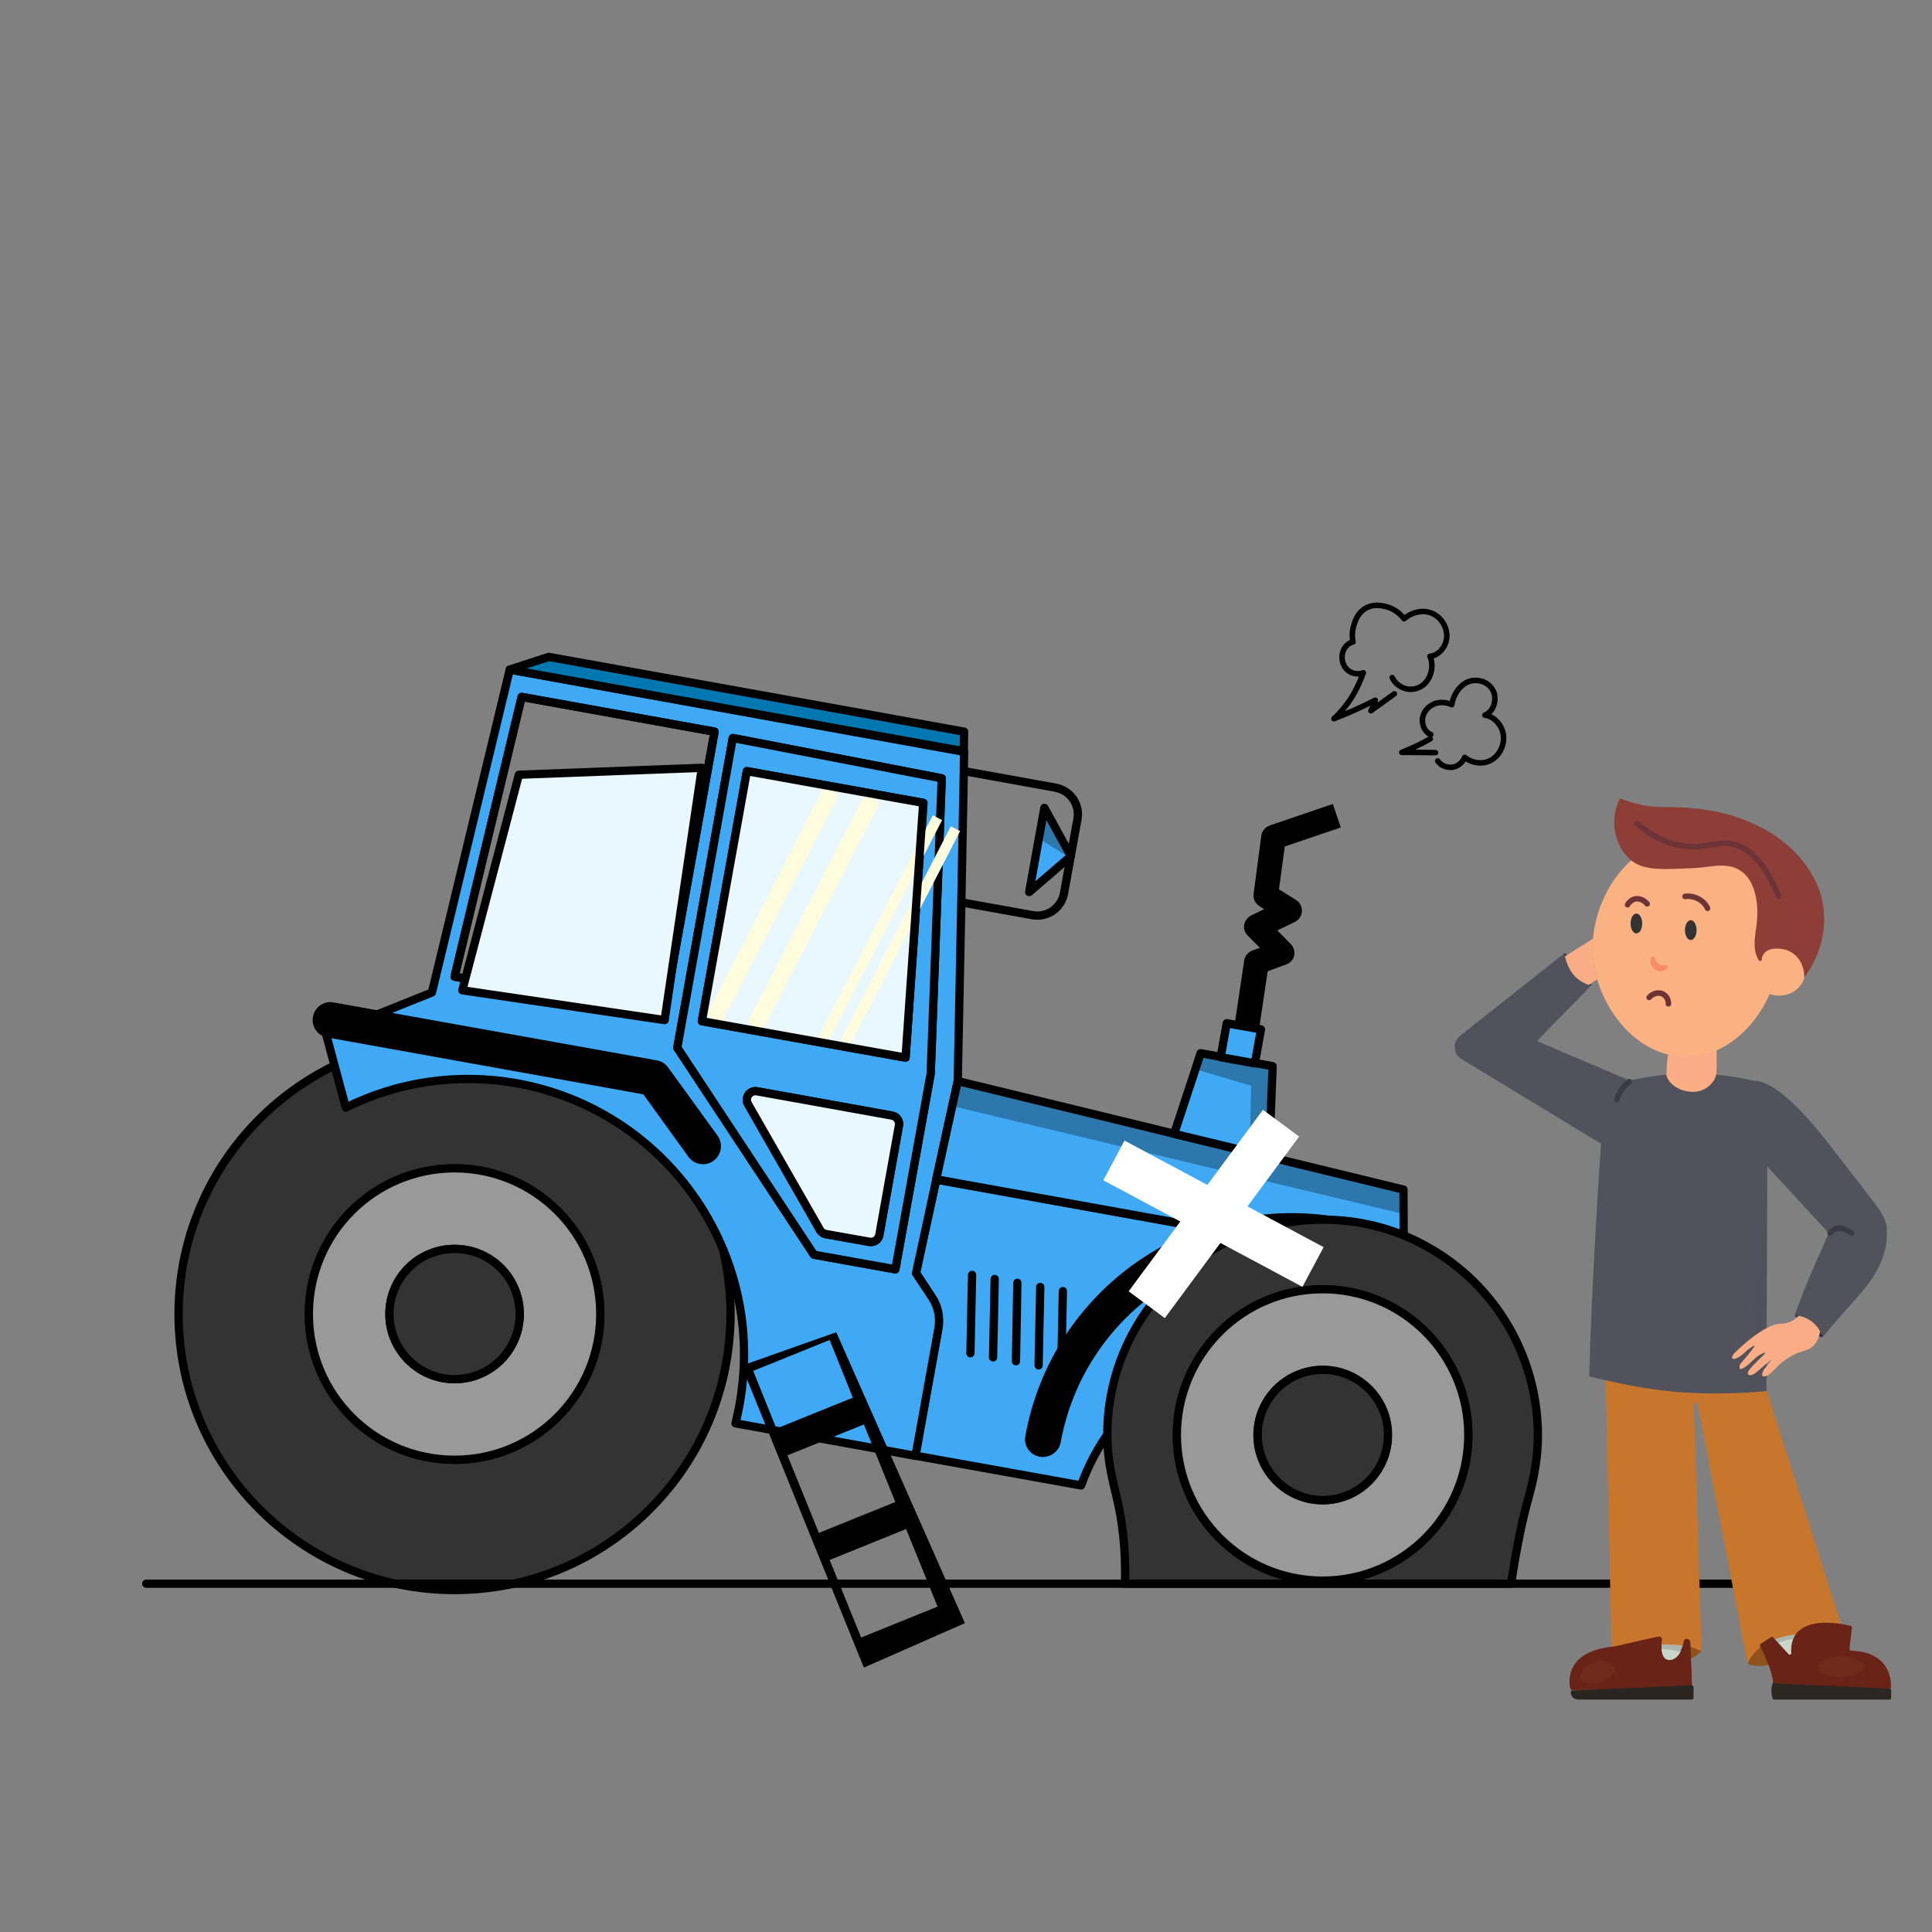 <?xml version="1.0" encoding="utf-8"?>
<!-- Generator: Adobe Illustrator 23.0.3, SVG Export Plug-In . SVG Version: 6.00 Build 0)  -->
<svg version="1.1" xmlns="http://www.w3.org/2000/svg" xmlns:xlink="http://www.w3.org/1999/xlink" x="0px" y="0px"
	 viewBox="0 0 700 700" style="enable-background:new 0 0 700 700;" xml:space="preserve">
<rect x="0" y="0" width="700" height="700" fill="#808080" stroke="none"/>
<style type="text/css">
	.st0{fill:none;stroke:#000000;stroke-width:3;stroke-linecap:round;stroke-linejoin:round;stroke-miterlimit:10;}
	.st1{fill:none;stroke:#333333;stroke-width:3;stroke-linecap:round;stroke-linejoin:round;stroke-miterlimit:10;}
	.st2{stroke:#333333;stroke-miterlimit:10;}
	.st3{fill:none;stroke:#333333;stroke-width:4;stroke-linecap:round;stroke-linejoin:round;stroke-miterlimit:10;}
	.st4{fill:#333333;stroke:#000000;stroke-width:3;stroke-linecap:round;stroke-linejoin:round;stroke-miterlimit:10;}
	.st5{fill:#999999;stroke:#000000;stroke-width:3;stroke-linecap:round;stroke-linejoin:round;stroke-miterlimit:10;}
	.st6{opacity:0.3;clip-path:url(#XMLID_73_);}
	.st7{opacity:0.7;clip-path:url(#XMLID_74_);fill:#C69C6D;}
	.st8{opacity:0.7;clip-path:url(#XMLID_75_);fill:#C69C6D;}
	.st9{fill:#3FA9F5;stroke:#000000;stroke-width:3;stroke-linecap:round;stroke-linejoin:round;stroke-miterlimit:10;}
	.st10{fill:#0077AE;stroke:#000000;stroke-width:3;stroke-linecap:round;stroke-linejoin:round;stroke-miterlimit:10;}
	.st11{opacity:0.3;clip-path:url(#XMLID_78_);}
	.st12{fill:#E9F8FF;stroke:#000000;stroke-width:3;stroke-linecap:round;stroke-linejoin:round;stroke-miterlimit:10;}
	.st13{opacity:0.3;clip-path:url(#XMLID_79_);}
	.st14{opacity:0.7;fill:#C69C6D;}
	.st15{fill:#C69C6D;}
	.st16{fill:none;stroke:#000000;stroke-miterlimit:10;}
	.st17{display:none;}
	.st18{display:inline;}
	
		.st19{display:inline;fill:#FFFCDE;stroke:#000000;stroke-width:3;stroke-linecap:round;stroke-linejoin:round;stroke-miterlimit:10;}
	
		.st20{display:inline;fill:#333333;stroke:#000000;stroke-width:3;stroke-linecap:round;stroke-linejoin:round;stroke-miterlimit:10;}
	
		.st21{display:inline;fill:#999999;stroke:#000000;stroke-width:3;stroke-linecap:round;stroke-linejoin:round;stroke-miterlimit:10;}
	.st22{display:inline;fill:none;stroke:#000000;stroke-width:3;stroke-linecap:round;stroke-linejoin:round;stroke-miterlimit:10;}
	.st23{opacity:0.3;clip-path:url(#XMLID_80_);}
	
		.st24{display:inline;fill:#3FA9F5;stroke:#000000;stroke-width:3;stroke-linecap:round;stroke-linejoin:round;stroke-miterlimit:10;}
	.st25{clip-path:url(#XMLID_81_);fill:#FFFCDE;}
	
		.st26{display:inline;fill:#0077AE;stroke:#000000;stroke-width:3;stroke-linecap:round;stroke-linejoin:round;stroke-miterlimit:10;}
	.st27{opacity:0.3;clip-path:url(#XMLID_83_);}
	
		.st28{display:inline;fill:#E9F8FF;stroke:#000000;stroke-width:3;stroke-linecap:round;stroke-linejoin:round;stroke-miterlimit:10;}
	.st29{opacity:0.3;clip-path:url(#XMLID_84_);}
	.st30{opacity:0.3;clip-path:url(#XMLID_85_);}
	.st31{clip-path:url(#XMLID_86_);fill:#FFFCDE;}
	.st32{opacity:0.3;clip-path:url(#XMLID_88_);}
	.st33{opacity:0.3;clip-path:url(#XMLID_89_);}
	.st34{fill:none;}
	.st35{fill:none;stroke:#000000;stroke-width:2;stroke-linecap:round;stroke-linejoin:round;stroke-miterlimit:10;}
	.st36{fill:#FFFFFF;}
	.st37{fill:#2C2E3D;}
	.st38{fill:#C7762B;}
	.st39{fill:#8F521A;}
	.st40{clip-path:url(#XMLID_90_);fill:#ACB5AC;}
	.st41{clip-path:url(#XMLID_91_);fill:#ACB5AC;}
	.st42{fill:#2C2721;}
	.st43{opacity:0.35;clip-path:url(#SVGID_2_);fill:#C7762B;}
	.st44{clip-path:url(#SVGID_2_);fill:#51525B;}
	.st45{opacity:0.35;clip-path:url(#SVGID_4_);fill:#C7762B;}
	.st46{fill:#6A2317;}
	.st47{opacity:0.35;fill:#6A2317;}
	.st48{fill:#6F2B1C;}
	.st49{fill:#2A2520;}
	.st50{fill:#FAAC86;}
	.st51{opacity:0.35;clip-path:url(#SVGID_6_);fill:#FBB282;}
	.st52{fill:#FBB282;}
	.st53{opacity:0.32;fill:#FBB282;}
	.st54{fill:#F58D6A;}
	.st55{fill:none;stroke:#6D3337;stroke-width:2;stroke-linecap:round;stroke-linejoin:round;stroke-miterlimit:10;}
	.st56{fill:#333333;}
	.st57{fill:#8C3E37;}
	.st58{opacity:0.35;clip-path:url(#XMLID_92_);fill:#4F515B;}
	.st59{opacity:0.35;fill:#51525B;}
	.st60{fill:#51525B;}
	.st61{fill:none;stroke:#3A3B46;stroke-width:2;stroke-linecap:round;stroke-miterlimit:10;}
	.st62{stroke:#000000;stroke-miterlimit:10;}
	.st63{fill:none;stroke:#000000;stroke-width:3;stroke-miterlimit:10;}
	.st64{fill:#333333;stroke:#000000;stroke-width:3;stroke-miterlimit:10;}
	.st65{fill:none;stroke:#333333;stroke-width:16;stroke-miterlimit:10;}
	.st66{clip-path:url(#XMLID_93_);fill:#ACB5AC;}
	.st67{clip-path:url(#XMLID_94_);fill:#ACB5AC;}
	.st68{opacity:0.35;clip-path:url(#SVGID_8_);fill:#C7762B;}
	.st69{clip-path:url(#SVGID_8_);fill:#51525B;}
	.st70{opacity:0.35;clip-path:url(#SVGID_10_);fill:#C7762B;}
	.st71{opacity:6.000000e-02;fill:#FFFFFF;}
	.st72{opacity:0.35;clip-path:url(#SVGID_12_);fill:#FBB282;}
	.st73{opacity:0.35;clip-path:url(#XMLID_95_);fill:#4F515B;}
	.st74{fill:none;stroke:#FFA26B;stroke-width:2;stroke-linecap:round;stroke-linejoin:round;stroke-miterlimit:10;}
	.st75{opacity:0.3;}
	.st76{fill:none;stroke:#333333;stroke-width:16;stroke-linecap:round;stroke-linejoin:round;stroke-miterlimit:10;}
	.st77{fill:none;stroke:#333333;stroke-width:10;stroke-linecap:round;stroke-linejoin:round;stroke-miterlimit:10;}
	.st78{fill:none;stroke:#333333;stroke-width:10;stroke-miterlimit:10;}
	.st79{fill:#FFFFFF;stroke:#333333;stroke-width:3;stroke-linecap:round;stroke-linejoin:round;stroke-miterlimit:10;}
	.st80{fill:#FFFFFF;stroke:#333333;stroke-width:3;stroke-miterlimit:10;}
	.st81{fill:none;stroke:#333333;stroke-width:24;stroke-miterlimit:10;}
	.st82{opacity:0.3;clip-path:url(#XMLID_97_);}
	.st83{fill:#9BD5F9;stroke:#000000;stroke-width:3;stroke-linecap:round;stroke-linejoin:round;stroke-miterlimit:10;}
	.st84{opacity:0.3;clip-path:url(#XMLID_98_);}
	.st85{opacity:0.3;clip-path:url(#XMLID_99_);}
	.st86{fill:#FFFCDE;stroke:#000000;stroke-width:3;stroke-linecap:round;stroke-linejoin:round;stroke-miterlimit:10;}
	.st87{fill:#999999;stroke:#000000;stroke-width:3;stroke-miterlimit:10;}
	.st88{opacity:0.3;clip-path:url(#XMLID_100_);}
	.st89{opacity:0.3;clip-path:url(#XMLID_102_);}
	.st90{opacity:0.3;clip-path:url(#XMLID_103_);}
	.st91{opacity:0.3;clip-path:url(#XMLID_104_);}
	.st92{opacity:0.3;clip-path:url(#XMLID_105_);}
	.st93{fill:#E2E0E0;stroke:#333333;stroke-width:10;stroke-linecap:round;stroke-linejoin:round;stroke-miterlimit:10;}
	.st94{fill:#9BD5F9;stroke:#333333;stroke-width:10;stroke-linecap:round;stroke-linejoin:round;stroke-miterlimit:10;}
	.st95{fill:#E4B357;stroke:#333333;stroke-width:10;stroke-linecap:round;stroke-linejoin:round;stroke-miterlimit:10;}
	.st96{fill:#E1495C;stroke:#333333;stroke-width:10;stroke-linecap:round;stroke-linejoin:round;stroke-miterlimit:10;}
	.st97{fill:#FFFFFF;stroke:#333333;stroke-width:10;stroke-linecap:round;stroke-linejoin:round;stroke-miterlimit:10;}
	.st98{fill:#77AEC1;stroke:#333333;stroke-width:10;stroke-linecap:round;stroke-linejoin:round;stroke-miterlimit:10;}
	.st99{fill:#559AB1;stroke:#333333;stroke-width:10;stroke-linecap:round;stroke-linejoin:round;stroke-miterlimit:10;}
	.st100{fill:#E2E0E0;stroke:#333333;stroke-width:3;stroke-linecap:round;stroke-linejoin:round;stroke-miterlimit:10;}
	.st101{opacity:0.3;fill:#ADACAC;}
	.st102{opacity:0.3;clip-path:url(#XMLID_106_);fill:#333333;}
	.st103{opacity:0.3;clip-path:url(#XMLID_107_);fill:#333333;}
	.st104{fill:#E4B357;stroke:#333333;stroke-width:3;stroke-linecap:round;stroke-linejoin:round;stroke-miterlimit:10;}
	.st105{opacity:0.3;clip-path:url(#XMLID_108_);fill:#333333;}
	.st106{opacity:0.3;clip-path:url(#XMLID_110_);}
	.st107{opacity:0.3;clip-path:url(#XMLID_111_);}
	.st108{opacity:0.3;clip-path:url(#XMLID_112_);}
	.st109{opacity:0.3;clip-path:url(#XMLID_113_);}
	.st110{fill:#E2E0E0;stroke:#333333;stroke-width:6;stroke-linecap:round;stroke-linejoin:round;stroke-miterlimit:10;}
	.st111{fill:#9BD5F9;stroke:#333333;stroke-width:6;stroke-linecap:round;stroke-linejoin:round;stroke-miterlimit:10;}
	.st112{fill:#E4B357;stroke:#333333;stroke-width:6;stroke-linecap:round;stroke-linejoin:round;stroke-miterlimit:10;}
	.st113{fill:none;stroke:#333333;stroke-width:6;stroke-linecap:round;stroke-linejoin:round;stroke-miterlimit:10;}
	.st114{opacity:0.3;clip-path:url(#XMLID_114_);fill:#333333;}
	.st115{opacity:0.3;clip-path:url(#XMLID_115_);fill:#333333;}
	.st116{opacity:0.3;clip-path:url(#XMLID_116_);fill:#333333;}
</style>
<g id="контур__x28_копия_x29_">
</g>
<g id="цвет">
</g>
<g id="_x31__монтажная_область">
</g>
<g id="_x32__монтажная_область">
	<g class="st17">
		<g class="st18">
			<path d="M482,291.9l-0.8-89.5c0-0.9,0.6-1.8,1.7-2.4l27.2-14.3l5.4,4.7l-25.4,13.4l0.7,88.1L482,291.9z"/>
		</g>
		<path class="st19" d="M597.1,429.4h5.8c2.2,0,4.3,1.3,5.2,3.3l14.2,31c1.7,3.8-1,8.1-5.2,8.1h-5"/>
		<path class="st20" d="M230.1,355.3c-22.3,0-42.8,7.3-59.4,19.6c-24.6,18.2-40.6,47.5-40.6,80.4c0,55.2,44.8,100,100,100
			c52.8,0,96-40.9,99.7-92.7c0.2-2.4,0.3-4.8,0.3-7.3C330.1,400.1,285.3,355.3,230.1,355.3z M230.1,508.2
			c-29.2,0-52.8-23.7-52.8-52.8c0-29.2,23.6-52.8,52.8-52.8c29.2,0,52.8,23.6,52.8,52.8C282.9,484.5,259.2,508.2,230.1,508.2z"/>
		<path class="st21" d="M230.1,402.5c-29.2,0-52.8,23.6-52.8,52.8c0,29.2,23.6,52.8,52.8,52.8c29.2,0,52.8-23.7,52.8-52.8
			C282.9,426.2,259.2,402.5,230.1,402.5z M230.1,479c-13,0-23.6-10.6-23.6-23.6c0-13.1,10.6-23.6,23.6-23.6
			c13.1,0,23.6,10.6,23.6,23.6C253.7,468.4,243.1,479,230.1,479z"/>
		<path class="st20" d="M253.7,455.3c0,13-10.6,23.6-23.6,23.6c-13,0-23.6-10.6-23.6-23.6c0-13.1,10.6-23.6,23.6-23.6
			C243.1,431.7,253.7,442.3,253.7,455.3z"/>
		<path class="st20" d="M557.7,475.3c0,13-10.6,23.6-23.6,23.6c-13,0-23.6-10.6-23.6-23.6c0-13.1,10.6-23.6,23.6-23.6
			C547.1,451.7,557.7,462.3,557.7,475.3z"/>
		<path class="st22" d="M369.1,215.3h34.2c5.4,0,9.8,4.4,9.8,9.8v27.5c0,5.4-4.4,9.8-9.8,9.8h-26.5"/>
		<g class="st18">
			<defs>
				<polygon id="XMLID_15_" points="400.5,223.3 413.1,238.8 400.5,254.3 				"/>
			</defs>
			<use xlink:href="#XMLID_15_"  style="overflow:visible;fill:#3FA9F5;"/>
			<clipPath id="XMLID_73_">
				<use xlink:href="#XMLID_15_"  style="overflow:visible;"/>
			</clipPath>
			<path class="st6" d="M396.1,232.8l15.2,6l-1.5-13.2l-6.6-7.3c0,0-7.1-1.7-7.1,0C396.1,220.1,396.1,232.8,396.1,232.8z"/>
			
				<use xlink:href="#XMLID_15_"  style="overflow:visible;fill:none;stroke:#000000;stroke-width:3;stroke-linecap:round;stroke-linejoin:round;stroke-miterlimit:10;"/>
		</g>
		<path class="st24" d="M515.6,399.5c-30.1,7.3-53.4,32.1-58.5,63.1h-61v-46.9c0-4-1.5-7.8-4.3-10.7l-7.3-7.7l1.3-34.6h117.9
			C503.7,363,515.6,399.5,515.6,399.5z"/>
		<path id="XMLID_14_" class="st24" d="M391.8,405l-7.3-7.7l1.3-34.6l1.3-36.4l-18.9-118H201.1L194,328.4l-34.9,21.9l11.6,24.6
			c16.6-12.3,37.2-19.6,59.4-19.6c55.2,0,100,44.8,100,100c0,2.4-0.1,4.9-0.3,7.3h66.3v-46.9C396.1,411.7,394.5,407.9,391.8,405z
			 M278.1,321.3h-77l6-104h71V321.3z M377.1,397.3h-30l-62-65l-0.1-114l77.1,1l15,106V397.3z"/>
		<path class="st24" d="M362.1,219.3l-77.1-1l0.1,114l62,65h30v-72L362.1,219.3z M292.1,229.3h65l10,92h-75V229.3z M369.1,386.2
			c0,1.7-1.4,3.1-3.1,3.1h-16.1c-0.9,0-1.8-0.4-2.4-1.1L313.9,348c-1.7-2-0.3-5.1,2.4-5.1H366c1.7,0,3.1,1.4,3.1,3.1V386.2z"/>
		<g class="st18">
			<defs>
				<polygon id="XMLID_13_" points="367.1,321.3 292.1,321.3 292.1,229.3 357.1,229.3 				"/>
			</defs>
			<use xlink:href="#XMLID_13_"  style="overflow:visible;fill:#E9F8FF;"/>
			<clipPath id="XMLID_74_">
				<use xlink:href="#XMLID_13_"  style="overflow:visible;"/>
			</clipPath>
			
				<rect x="307" y="223.3" transform="matrix(0.956 0.293 -0.293 0.956 94.232 -78.849)" style="clip-path:url(#XMLID_74_);fill:#FFFCDE;" width="6.1" height="103"/>
			
				<rect x="322" y="223.8" transform="matrix(0.956 0.293 -0.293 0.956 95.037 -83.217)" style="clip-path:url(#XMLID_74_);fill:#FFFCDE;" width="6.1" height="103"/>
			
				<rect x="346" y="231.3" transform="matrix(0.956 0.293 -0.293 0.956 98.245 -89.585)" style="clip-path:url(#XMLID_74_);fill:#FFFCDE;" width="3.8" height="103"/>
			
				<rect x="353.2" y="234.2" transform="matrix(0.956 0.293 -0.293 0.956 99.391 -91.557)" style="clip-path:url(#XMLID_74_);fill:#FFFCDE;" width="3.8" height="103"/>
			
				<use xlink:href="#XMLID_13_"  style="overflow:visible;fill:none;stroke:#000000;stroke-width:3;stroke-linecap:round;stroke-linejoin:round;stroke-miterlimit:10;"/>
		</g>
		<g class="st18">
			<defs>
				<polygon id="XMLID_12_" points="278.1,217.3 278.1,321.3 201.1,321.3 207.1,217.3 				"/>
			</defs>
			<use xlink:href="#XMLID_12_"  style="overflow:visible;fill:#E9F8FF;"/>
			<clipPath id="XMLID_75_">
				<use xlink:href="#XMLID_12_"  style="overflow:visible;"/>
			</clipPath>
			
				<use xlink:href="#XMLID_12_"  style="overflow:visible;fill:none;stroke:#000000;stroke-width:3;stroke-linecap:round;stroke-linejoin:round;stroke-miterlimit:10;"/>
		</g>
		<polygon id="XMLID_11_" class="st26" points="368.2,208.3 201.1,208.3 214.1,201.3 367.1,201.3 		"/>
		<g class="st18">
			<defs>
				<path id="XMLID_10_" d="M565.5,404c-9.6-4.3-20.3-6.6-31.5-6.6c-6.4,0-12.6,0.8-18.5,2.2c0,0-11.9-36.6-11.9-36.8H385.7
					l1.1-29.5l0.3-7l80.7,4.9l35.4,2.1l50,3l8.3,44.7l2.7,14.6L565.5,404z"/>
			</defs>
			<use xlink:href="#XMLID_10_"  style="overflow:visible;fill:#3FA9F5;"/>
			<clipPath id="XMLID_76_">
				<use xlink:href="#XMLID_10_"  style="overflow:visible;"/>
			</clipPath>
			<path style="opacity:0.3;clip-path:url(#XMLID_76_);" d="M384.5,335.5l175.1,10c0,0-1-15-5.1-15c-4.1,0-171.9-9.1-171.9-9.1
				L384.5,335.5z"/>
			
				<use xlink:href="#XMLID_10_"  style="overflow:visible;fill:none;stroke:#000000;stroke-width:3;stroke-linecap:round;stroke-linejoin:round;stroke-miterlimit:10;"/>
		</g>
		<path class="st28" d="M369.1,346v40.3c0,1.7-1.4,3.1-3.1,3.1h-16.1c-0.9,0-1.8-0.4-2.4-1.1L313.9,348c-1.7-2-0.3-5.1,2.4-5.1H366
			C367.7,342.9,369.1,344.2,369.1,346z"/>
		<g class="st18">
			<path d="M305.2,370.4c-1.3,1.3-3,2-4.7,2c-1.6,0-3.3-0.6-4.5-1.8l-20.1-19.3H159.6c-3.6,0-6.5-2.9-6.5-6.5c0-3.6,2.9-6.5,6.5-6.5
				h119c1.7,0,3.3,0.6,4.5,1.8l22,21.2C307.6,363.7,307.7,367.8,305.2,370.4z"/>
		</g>
		<g class="st18">
			<defs>
				<polygon id="XMLID_9_" points="503.1,333.3 467.7,331.2 471,307.8 472,300.8 498.5,300.8 				"/>
			</defs>
			<use xlink:href="#XMLID_9_"  style="overflow:visible;fill:#3FA9F5;"/>
			<clipPath id="XMLID_77_">
				<use xlink:href="#XMLID_9_"  style="overflow:visible;"/>
			</clipPath>
			<path style="opacity:0.3;clip-path:url(#XMLID_77_);" d="M492.1,309.2l4.3,26.3c0,0,10.7,1.9,10.7,0s-7.1-40.9-7.1-40.9
				l-32.2,1.3c0,0-3.1,10.5-1.8,10.5C467.2,306.4,492.1,309.2,492.1,309.2z"/>
			
				<use xlink:href="#XMLID_9_"  style="overflow:visible;fill:none;stroke:#000000;stroke-width:3;stroke-linecap:round;stroke-linejoin:round;stroke-miterlimit:10;"/>
		</g>
		<rect x="479.5" y="288.4" class="st24" width="12.6" height="12.5"/>
		<path class="st18" d="M376.6,401h-31.2c-0.8,0-1.5,0.7-1.5,1.5v105.6c0,0.8,0.7,1.5,1.5,1.5h31.2c0.8,0,1.5-0.7,1.5-1.5V402.5
			C378.1,401.7,377.4,401,376.6,401z M375.1,404v20.4h-28.2V404H375.1z M346.8,498.6v-27.6h28.2v27.6H346.8z M346.8,461.5V434h28.2
			v27.6H346.8z"/>
		<line class="st22" x1="404.7" y1="394.5" x2="409.2" y2="422.5"/>
		<line class="st22" x1="413.1" y1="394.5" x2="417.5" y2="422.5"/>
		<line class="st22" x1="421.4" y1="394.5" x2="425.9" y2="422.5"/>
		<line class="st22" x1="429.8" y1="394.5" x2="434.3" y2="422.5"/>
		<line class="st22" x1="438.1" y1="394.5" x2="442.6" y2="422.5"/>
	</g>
	<g>
		<path class="st4" d="M164.7,376.1c-22.3,0-42.8,7.3-59.4,19.6c-24.6,18.2-40.6,47.5-40.6,80.4c0,55.2,44.8,100,100,100
			c52.8,0,96-40.9,99.7-92.7c0.2-2.4,0.3-4.8,0.3-7.3C264.7,420.9,219.9,376.1,164.7,376.1z M164.7,528.9
			c-29.2,0-52.8-23.7-52.8-52.8c0-29.2,23.6-52.8,52.8-52.8c29.2,0,52.8,23.6,52.8,52.8C217.5,505.3,193.9,528.9,164.7,528.9z"/>
		<path class="st5" d="M164.7,423.3c-29.2,0-52.8,23.6-52.8,52.8c0,29.2,23.6,52.8,52.8,52.8c29.2,0,52.8-23.7,52.8-52.8
			C217.5,446.9,193.9,423.3,164.7,423.3z M164.7,499.7c-13,0-23.6-10.6-23.6-23.6c0-13.1,10.6-23.6,23.6-23.6
			c13.1,0,23.6,10.6,23.6,23.6C188.3,489.1,177.8,499.7,164.7,499.7z"/>
		<path class="st4" d="M188.3,476.1c0,13-10.6,23.6-23.6,23.6c-13,0-23.6-10.6-23.6-23.6c0-13.1,10.6-23.6,23.6-23.6
			C177.8,452.5,188.3,463,188.3,476.1z"/>
	</g>
	<path class="st0" d="M348.8,279.3l33.7,6.1c5.3,1,8.8,6,7.9,11.3l-4.9,27c-1,5.3-6,8.8-11.3,7.9l-26.1-4.7"/>
	<g>
		<defs>
			<polygon id="XMLID_29_" points="378.4,292.7 388,310.2 372.9,323.2 			"/>
		</defs>
		<use xlink:href="#XMLID_29_"  style="overflow:visible;fill:#3FA9F5;"/>
		<clipPath id="XMLID_78_">
			<use xlink:href="#XMLID_29_"  style="overflow:visible;"/>
		</clipPath>
		<path class="st11" d="M372.3,301.3l13.9,8.6l0.8-13.2l-5.2-8.4c0,0-6.6-2.9-6.9-1.2C374.6,288.7,372.3,301.3,372.3,301.3z"/>
		
			<use xlink:href="#XMLID_29_"  style="overflow:visible;fill:none;stroke:#000000;stroke-width:3;stroke-linecap:round;stroke-linejoin:round;stroke-miterlimit:10;"/>
	</g>
	<path class="st9" d="M460.4,486.5c-30.9,1.9-58.2,22.2-68.7,51.7l-60.1-10.8l8.3-46.1c0.7-3.9-0.1-8-2.3-11.3l-5.8-8.8l7.4-33.8
		l116,20.9C455.2,448.4,460.4,486.5,460.4,486.5z"/>
	<path id="XMLID_28_" class="st9" d="M184.7,242.6l-28.2,117l-17.2,6.9l-21.1,8.5l0.3,1l6.8,25.3c18.5-9.2,40.1-12.7,62-8.8
		c49.8,9,84.3,53.3,82.2,102.5c0,0.5,0,1-0.1,1.5c-0.2,4-0.7,8.1-1.4,12.1c-0.4,2.4-1,4.8-1.5,7.1l11.6,2.1l21.4,3.8l17.1,3.1l5.4,1
		l9.7,1.8l8.3-46.1c0.7-3.9-0.1-8-2.3-11.3l-5.8-8.8l7.3-33.8l7.8-35.6l1.3-64.8l0.9-47.6l0.1-7.1L184.7,242.6z M189,252.5
		l69.9,12.6l-18.4,102.4l-75.8-13.6L189,252.5z M337.2,389l-12.8,70.9l-29.5-5.3l-49.5-75l20.1-112.2l75.7,14.6L337.2,389z"/>
	<polygon class="st0" points="258.9,265.1 240.5,367.5 164.7,353.8 189,252.5 	"/>
	<path class="st9" d="M341.2,282l-75.7-14.6l-20.1,112.2l49.5,75l29.5,5.3l12.8-70.9L341.2,282z M270.6,279.4l64,11.5l-6.5,92.3
		L254.3,370L270.6,279.4z M318.6,447.5c-0.3,1.7-1.9,2.8-3.6,2.5l-15.8-2.8c-0.9-0.2-1.7-0.7-2.1-1.5L271,400
		c-1.3-2.3,0.7-5.1,3.3-4.6l48.9,8.8c1.7,0.3,2.8,1.9,2.5,3.6L318.6,447.5z"/>
	<g>
		<defs>
			<polygon id="XMLID_27_" points="328.1,383.2 254.3,370 270.6,279.4 334.5,290.9 			"/>
		</defs>
		<use xlink:href="#XMLID_27_"  style="overflow:visible;fill:#E9F8FF;"/>
		<clipPath id="XMLID_79_">
			<use xlink:href="#XMLID_27_"  style="overflow:visible;"/>
		</clipPath>
		
			<rect x="277.2" y="275.9" transform="matrix(0.889 0.458 -0.458 0.889 181.036 -91.987)" style="clip-path:url(#XMLID_79_);fill:#FFFCDE;" width="6.1" height="103"/>
		
			<rect x="291.8" y="279" transform="matrix(0.889 0.458 -0.458 0.889 184.101 -98.344)" style="clip-path:url(#XMLID_79_);fill:#FFFCDE;" width="6.1" height="103"/>
		
			<rect x="314.2" y="290.5" transform="matrix(0.889 0.458 -0.458 0.889 191.689 -106.76)" style="clip-path:url(#XMLID_79_);fill:#FFFCDE;" width="3.8" height="103"/>
		
			<rect x="320.7" y="294.5" transform="matrix(0.889 0.458 -0.458 0.889 194.272 -109.302)" style="clip-path:url(#XMLID_79_);fill:#FFFCDE;" width="3.8" height="103"/>
		
			<use xlink:href="#XMLID_27_"  style="overflow:visible;fill:none;stroke:#000000;stroke-width:3;stroke-linecap:round;stroke-linejoin:round;stroke-miterlimit:10;"/>
	</g>
	<g>
		<defs>
			<polygon id="XMLID_26_" points="254.3,278.2 240.8,369.6 167.5,358.8 188,280.7 			"/>
		</defs>
		<use xlink:href="#XMLID_26_"  style="overflow:visible;fill:#E9F8FF;"/>
		<clipPath id="XMLID_80_">
			<use xlink:href="#XMLID_26_"  style="overflow:visible;"/>
		</clipPath>
		
			<use xlink:href="#XMLID_26_"  style="overflow:visible;fill:none;stroke:#000000;stroke-width:3;stroke-linecap:round;stroke-linejoin:round;stroke-miterlimit:10;"/>
	</g>
	<polygon id="XMLID_25_" class="st10" points="349.2,272.2 184.7,242.6 198.8,238 349.3,265.1 	"/>
	<g>
		<defs>
			<path id="XMLID_24_" d="M508.8,499.7c-8.7-5.9-18.8-10.1-29.8-12.1c-6.3-1.1-12.5-1.5-18.6-1.1c0,0-5.2-38.1-5.2-38.3l-116-20.9
				l6.3-28.8l1.5-6.8l78.5,19.1l34.4,8.4l48.6,11.8l0.2,45.5l0.1,14.8L508.8,499.7z"/>
		</defs>
		<use xlink:href="#XMLID_24_"  style="overflow:visible;fill:#3FA9F5;"/>
		<clipPath id="XMLID_81_">
			<use xlink:href="#XMLID_24_"  style="overflow:visible;"/>
		</clipPath>
		<path style="opacity:0.3;clip-path:url(#XMLID_81_);" d="M342.7,400.2L513.3,441c0,0,1.6-14.9-2.4-15.6
			c-4-0.7-167.6-39.4-167.6-39.4L342.7,400.2z"/>
		
			<use xlink:href="#XMLID_24_"  style="overflow:visible;fill:none;stroke:#000000;stroke-width:3;stroke-linecap:round;stroke-linejoin:round;stroke-miterlimit:10;"/>
	</g>
	<path class="st12" d="M325.7,407.8l-7.1,39.6c-0.3,1.7-1.9,2.8-3.6,2.5l-15.8-2.8c-0.9-0.2-1.7-0.7-2.1-1.5L271,400
		c-1.3-2.3,0.7-5.1,3.3-4.6l48.9,8.8C324.9,404.5,326,406.1,325.7,407.8z"/>
	<g>
		<path d="M258.5,420.6c-1.5,1.1-3.3,1.4-5,1.1c-1.6-0.3-3.1-1.2-4.1-2.6l-16.3-22.6l-114.5-20.6c-3.5-0.6-5.9-4-5.2-7.5
			c0.6-3.5,4-5.9,7.5-5.2L238,384.2c1.7,0.3,3.1,1.2,4.1,2.6l17.9,24.7C262.1,414.4,261.4,418.5,258.5,420.6z"/>
	</g>
	<g>
		<defs>
			<polygon id="XMLID_23_" points="459.8,419.1 425.4,410.8 432.8,388.4 435,381.6 461.1,386.3 			"/>
		</defs>
		<use xlink:href="#XMLID_23_"  style="overflow:visible;fill:#3FA9F5;"/>
		<clipPath id="XMLID_82_">
			<use xlink:href="#XMLID_23_"  style="overflow:visible;"/>
		</clipPath>
		<path style="opacity:0.3;clip-path:url(#XMLID_82_);" d="M453.3,393.4l-0.5,26.6c0,0,10.2,3.8,10.6,1.9s0.2-41.5,0.2-41.5
			l-31.9-4.4c0,0-4.9,9.8-3.6,10C429.3,386.2,453.3,393.4,453.3,393.4z"/>
		
			<use xlink:href="#XMLID_23_"  style="overflow:visible;fill:none;stroke:#000000;stroke-width:3;stroke-linecap:round;stroke-linejoin:round;stroke-miterlimit:10;"/>
	</g>
	
		<rect x="443.4" y="371.7" transform="matrix(0.177 -0.984 0.984 0.177 -1.974 753.558)" class="st9" width="12.5" height="12.6"/>
	<path d="M270.2,494.3c-0.8,0.3-1.2,1.3-0.9,2.1L313,604.2c12.2-5.4,24.4-10.7,36.6-16.1c-15.5-35.1-31.1-70.3-46.6-105.4
		C292,486.6,281.1,490.4,270.2,494.3z M339.7,582.1L312,593.3l-11.4-28.1l27.7-11.2L339.7,582.1z M324.4,544.2l-27.7,11.2
		l-11.4-28.1l27.7-11.2L324.4,544.2z M281.3,517.6l-8.4-20.9l27.7-11.2l8.4,20.9L281.3,517.6z"/>
	<line class="st0" x1="352.2" y1="461.9" x2="351.6" y2="490.3"/>
	<line class="st0" x1="360.4" y1="463.4" x2="359.8" y2="491.8"/>
	<line class="st0" x1="368.6" y1="464.8" x2="368.1" y2="493.2"/>
	<line class="st0" x1="376.9" y1="466.3" x2="376.3" y2="494.7"/>
	<line class="st0" x1="385.1" y1="467.8" x2="384.5" y2="496.2"/>
	<g>
		<path d="M376.7,527.8c-3.5-0.6-5.9-4-5.2-7.5c9.6-53.3,60.7-88.8,114-79.2c20.1,3.6,38.2,13.2,52.5,27.7c2.5,2.6,2.5,6.7-0.1,9.2
			c-2.6,2.5-6.7,2.5-9.2-0.1c-12.4-12.6-28.1-20.9-45.5-24c-46.2-8.3-90.5,22.5-98.9,68.7C383.7,526,380.3,528.4,376.7,527.8z"/>
	</g>
	<g>
		<path d="M456.4,371.4l-8.9-1.3l3.3-22.1c0.2-1.6,1.4-3,2.9-3.6l2.8-1l-4.5-4.5c-1-1-1.5-2.5-1.2-3.9c0.3-1.4,1.2-2.6,2.5-3.3
			l4.7-2.3l-1.7-1.1c-1.5-0.9-2.3-2.7-2.1-4.4l2.8-21.1c0.2-1.7,1.4-3.1,3-3.7l22.9-7.8l2.9,8.5l-20.3,6.9l-2.1,15.5l6.2,3.9
			c1.4,0.9,2.2,2.4,2.1,4.1s-1.1,3.1-2.5,3.8l-6.4,3.1l4.9,5c1.1,1.1,1.5,2.7,1.2,4.1c-0.3,1.5-1.4,2.7-2.8,3.2l-6.8,2.5
			L456.4,371.4z"/>
	</g>
	<polyline class="st0" points="643.3,573.8 586.2,573.8 535.6,573.8 422.8,573.8 403.7,573.8 53,573.8 	"/>
	<g>
		<path class="st4" d="M557.1,516.1c-0.8-15.7-6.2-30.2-14.9-42.2h0v0c-8-11-18.9-19.8-31.5-25.4c-9.6-4.3-20.3-6.6-31.5-6.6
			c-6.4,0-12.6,0.8-18.5,2.2c-30.1,7.3-53.4,32.1-58.5,63.1c-0.7,4.1-1,8.4-1,12.7c0,10.2,2.2,17.2,3.6,23.5
			c1.6,6.9,3.2,17.1,2.8,30.4c46.6,0,93.3,0,139.9,0c2.1-14.1,4.3-23.9,6.1-30.4c1-3.7,3.6-12.4,3.6-23.4
			C557.2,518.6,557.2,517.4,557.1,516.1z M479.2,572.8c-29.2,0-52.8-23.7-52.8-52.8s23.6-52.8,52.8-52.8c29.2,0,52.8,23.7,52.8,52.8
			S508.4,572.8,479.2,572.8z"/>
		<path class="st5" d="M479.2,467.1c-29.2,0-52.8,23.7-52.8,52.8s23.6,52.8,52.8,52.8c29.2,0,52.8-23.7,52.8-52.8
			S508.4,467.1,479.2,467.1z M479.2,543.6c-13,0-23.6-10.6-23.6-23.6s10.6-23.6,23.6-23.6c13.1,0,23.6,10.6,23.6,23.6
			S492.3,543.6,479.2,543.6z"/>
		<path class="st4" d="M502.9,519.9c0,13-10.6,23.6-23.6,23.6c-13,0-23.6-10.6-23.6-23.6c0-13.1,10.6-23.6,23.6-23.6
			C492.3,496.3,502.9,506.9,502.9,519.9z"/>
	</g>
	<g id="Слой_5">
		<g>
			<path class="st34" d="M494.9,244.7c0.3,1.9,0.1,3.8-0.4,5.7"/>
			<path class="st35" d="M518.2,267.7c-3.3,1.9-6.8,3.5-10.3,4.9c4.1,0,8.1,0,12.2,0.1"/>
			<path class="st35" d="M520.9,275.7c1.2,1.7,3.3,2.5,5.3,2.3c2-0.3,3.7-1.7,4.5-3.6c2.7,2.2,6.6,2.7,9.6,1s4.9-5.5,4.4-9.1
				s-3.3-6.7-6.7-7.2c3.2-1.1,4.6-5.9,2.9-9c-1.7-3.2-5.7-4.3-8.9-3.1c-3.2,1.3-5.4,4.7-6,8.3c-2.1-0.9-4.5-1.1-6.5-0.2
				c-2.1,0.9-3.8,2.9-4.1,5.2c-0.3,2.4,0.9,5,3,5.8"/>
			<path class="st35" d="M493.9,243.8c-0.8,2.3-1.9,5-3.6,7.9c-2.3,3.9-4.9,6.8-7,8.7c5.1-2,10.1-4.2,15-6.7
				c-0.4,1.3-0.9,2.6-1.6,3.8c2.8-2,5.6-4,8.5-6.1"/>
			<path class="st35" d="M493.9,243.8c-2.8,1-5.8-0.3-7-2.8c-1.2-2.4-0.7-5.4,1-7.1c0.8-0.8,1.7-1.2,2.3-1.3
				c-0.2-1.2-0.5-3.6,0.4-6.3c0.4-1.2,1.1-3.6,3.3-5.3c3.5-2.8,8-1.3,9-1c3.1,1,5,3.1,5.8,4.2c2.7-2.3,6.4-3.3,9.6-2.2
				c3.3,1.1,5.8,4.5,5.9,8.2s-2.7,7.3-6.1,7.6c1.7,3.8,0.2,9-3.4,11c-3.7,2.1-8.3,0.6-10.3-3.3"/>
		</g>
		<g>
			
				<rect x="431.7" y="398.8" transform="matrix(0.804 0.595 -0.595 0.804 347.798 -175.398)" class="st36" width="16.3" height="81.8"/>
			
				<rect x="431.7" y="398.8" transform="matrix(-0.472 0.882 -0.882 -0.472 1035.086 259.344)" class="st36" width="16.3" height="81.8"/>
		</g>
	</g>
	<g>
		<path class="st37" d="M567,345.3c0,0,9,8.4,9.6,11.7h-3.8c0,0-6.1-4.4-6.2-4.6c-0.2-0.2-1.3-5.3-1.3-5.3L567,345.3z"/>
		<ellipse class="st38" cx="615.3" cy="506.3" rx="12.4" ry="2.1"/>
		<path class="st39" d="M633.2,602.9c0,0,5,1.7,8.8-0.2c3.8-1.9,12.2-6.3,12.2-6.3V586c0,0-10.1,0.5-12.1,1.3
			C640.1,588.1,632.7,599.2,633.2,602.9z"/>
		<path class="st39" d="M616.6,598.1c0,0-3.8,4-8.1,4s-10.1-2.8-10.1-2.8l0.3-4.7l3.8-2.7c0,0,9.3-0.1,9.9,0.5
			C613,592.9,616.6,598.1,616.6,598.1z"/>
		<g>
			<defs>
				<path id="XMLID_16_" d="M638.8,592.7l10.9,11.1c0,0,4-4.9,4-5.6c0-0.8-0.9-10.1-0.9-10.1L638.8,592.7z"/>
			</defs>
			<use xlink:href="#XMLID_16_"  style="overflow:visible;fill:#CBD6CB;"/>
			<clipPath id="XMLID_83_">
				<use xlink:href="#XMLID_16_"  style="overflow:visible;"/>
			</clipPath>
			<path style="clip-path:url(#XMLID_83_);fill:#ACB5AC;" d="M643.3,595.6c0,0,5.7-2.3,7.7-1.7l0.7-4.5l-11.7,2.4l2.6,4.1
				L643.3,595.6z"/>
		</g>
		<g>
			<defs>
				<path id="XMLID_6_" d="M597.6,588.1c0,0-2.8,14.2-1.7,15.3c1.1,1.2,12.6-0.9,12.6-0.9s8-11.4,4.4-12.7
					C609.3,588.6,597.6,588.1,597.6,588.1z"/>
			</defs>
			<use xlink:href="#XMLID_6_"  style="overflow:visible;fill:#CBD6CB;"/>
			<clipPath id="XMLID_84_">
				<use xlink:href="#XMLID_6_"  style="overflow:visible;"/>
			</clipPath>
			<path style="clip-path:url(#XMLID_84_);fill:#ACB5AC;" d="M600.1,597.4c0,0,8.1,0,10.3,2.2s0.8-8.1,0.8-8.1l-12.1,0.4
				L600.1,597.4z"/>
		</g>
		<path class="st37" d="M650.2,476.6c0,0,8.3,8.3,10.2,7.9l0.3-2.2c0,0-2.3-3.7-2.4-3.8c-0.1-0.1-3.8-1.9-3.8-1.9H650.2z"/>
		<path class="st42" d="M644.1,607.4c-0.7,0.5-3.2,2.6-1.9,7.9c0.1,0.3,0.3,0.5,0.6,0.5h41.8c0.3,0,0.6-0.3,0.6-0.7l0-2.7
			c0-0.3-0.2-0.6-0.6-0.6l-40.1-4.5C644.3,607.3,644.2,607.3,644.1,607.4z"/>
		<g>
			<defs>
				<path id="SVGID_1_" d="M581.5,486l2.4,112.5c0,0,21.2-5.9,32.6-0.3L613.3,497L581.5,486z"/>
			</defs>
			<use xlink:href="#SVGID_1_"  style="overflow:visible;fill:#C7762B;"/>
			<clipPath id="SVGID_2_">
				<use xlink:href="#SVGID_1_"  style="overflow:visible;"/>
			</clipPath>
			<polygon class="st43" points="606.3,489.4 607.5,605.5 618.1,603.8 613.5,491.8 			"/>
		</g>
		<g>
			<defs>
				<path id="SVGID_3_" d="M613.5,500.5l19.7,102.4c0,0,4-15.2,35.2-10l-34.5-108.4L613.5,500.5z"/>
			</defs>
			<use xlink:href="#SVGID_3_"  style="overflow:visible;fill:#C7762B;"/>
			<clipPath id="SVGID_4_">
				<use xlink:href="#SVGID_3_"  style="overflow:visible;"/>
			</clipPath>
			<path class="st45" d="M625.1,476.6c0,4.1,34.5,120.4,34.5,120.4l18.4-8.9l-44.7-115.3L625.1,476.6z"/>
		</g>
		<path id="XMLID_20_" class="st46" d="M642.9,609.9l41.7,1.9c0.3,0,0.5-0.2,0.5-0.5c0.1-2.5-0.4-12.9-14.5-13.2
			c-0.3,0-0.5-0.3-0.5-0.6l0.9-7.8c0-0.3-0.1-0.5-0.4-0.6c-1.7-0.4-8.2-1.9-13.6-0.7c-4.6,1-8.4,3.8-8,10.6c0,0.5-0.6,0.7-0.9,0.4
			l-5.7-6.2c-0.2-0.2-0.4-0.2-0.6-0.1l-3.9,2.5c-0.2,0.1-0.3,0.4-0.2,0.7c0.9,1.7,4.4,9,4.7,13C642.4,609.7,642.6,609.9,642.9,609.9
			z"/>
		<path class="st47" d="M685.2,611.3c0,0.3-0.3,0.5-0.5,0.5l-41.7-1.9c-0.2,0-0.3-0.1-0.4-0.2l38.5,1.8c0.3,0,0.5-0.2,0.5-0.5
			c0.1-2.2-0.3-10.9-10.8-12.8C684.8,598.5,685.3,608.9,685.2,611.3z"/>
		<path class="st46" d="M670.8,598.1c-0.1,0-0.1,0-0.2,0c-0.1,0-0.2,0-0.2-0.1C670.5,598.1,670.7,598.1,670.8,598.1z"/>
		<path class="st48" d="M675.4,604c0,1.7-3.9,3.2-6.7,3.5c-4.6,0.6-9.9-1.4-9.9-3.5c-0.1-1.7,3.4-3.4,6-3.8
			C669.8,599.3,675.5,601.9,675.4,604z"/>
		<path class="st46" d="M568.9,611.5c-0.5-3.1-1.2-13.2,15.8-14.9c0,0,0.1,0,0.1,0l16-3.6c0.7-0.2,1.4,0.4,1.3,1.2
			c-0.3,2.5-0.5,7.3,2.8,7.3c3.4,0,4.9-4.6,5.4-6.7c0.1-0.6,0.8-0.9,1.3-0.8l0,0c0.4,0.1,0.7,0.5,0.8,1l0.6,15.4
			c0,0.6-0.4,1.1-1,1.1l-41.9,0.8C569.5,612.4,569,612,568.9,611.5z"/>
		<path class="st46" d="M568.9,611.5c-0.5-3.1-1.2-13.2,15.8-14.9c0,0,0.1,0,0.1,0l16-3.6c0.7-0.2,1.4,0.4,1.3,1.2
			c-0.3,2.5-0.5,7.3,2.8,7.3c3.4,0,4.9-4.6,5.4-6.7c0.1-0.6,0.8-0.9,1.3-0.8l0,0c0.4,0.1,0.7,0.5,0.8,1l0.6,15.4
			c0,0.6-0.4,1.1-1,1.1l-41.9,0.8C569.5,612.4,569,612,568.9,611.5z"/>
		<path class="st46" d="M612.9,610.4c0,0.6-0.4,1.1-1,1.1l-41.9,0.8c-0.1,0-0.3,0-0.4-0.1l39-0.8c0.6,0,1.1-0.5,1-1.1l-0.5-12.6
			c0.5-1.1,0.9-2.3,1-3.1c0.1-0.6,0.8-0.9,1.3-0.8c0.4,0.1,0.7,0.5,0.8,1L612.9,610.4z"/>
		<path class="st49" d="M569.1,613.1L569.1,613.1c0,1.5,1.2,2.7,2.7,2.7h41.1c0.4,0,0.7-0.3,0.7-0.7v-3.8c0-0.4-0.4-0.8-0.8-0.7
			l-43,1.9C569.4,612.4,569.1,612.7,569.1,613.1z"/>
		<path class="st50" d="M578.7,354.8l-1,0.7l-3.9,2.7l-10.4-3.1l3.6-8.6l7.5-4.7l2.7-1.7c-0.2,2-0.2,3.9-0.1,5.8
			C577.3,349,577.8,351.9,578.7,354.8z"/>
		<g>
			<defs>
				<path id="SVGID_5_" d="M622,383.6c0,6.3,0,11.4-3.9,14.6c-2.4,2-6.4,3.4-9.6,1.9c-5.5-2.6-4.7-12-4.6-14.1
					c0.2-2.6,0.9-11.1,6.7-13.3c3-1.1,7-0.5,9.3,2C622,376.7,622,379.2,622,383.6z"/>
			</defs>
			<use xlink:href="#SVGID_5_"  style="overflow:visible;fill:#FAAC86;"/>
			<clipPath id="SVGID_6_">
				<use xlink:href="#SVGID_5_"  style="overflow:visible;"/>
			</clipPath>
			<path class="st51" d="M603.8,389.3c0,0,10.5,7.7,18.1,0.1s0,0,0,0l0.7,3l-5,4.3l-8.2-0.3l-6.7-2.9l-1.4-5.4L603.8,389.3"/>
		</g>
		<path class="st52" d="M644.6,343.4C644.6,343.4,644.6,343.4,644.6,343.4c0-0.8,0-1.6-0.1-2.3c-1.2-18.6-16.8-38-36.1-36.8
			c-19.6,1.2-32.5,23-31.3,41.8c1.2,17.8,15.3,36.8,33.8,36.8c13.4,0,24.7-10.1,30.2-22.8c1.1,0.4,2.3,0.6,3.5,0.6
			c5.2,0,9.3-3.9,9.3-8.6C654,347.3,649.8,343.4,644.6,343.4z"/>
		<path class="st52" d="M642,337.3c-0.4-6.5-2.6-13.1-6.1-18.9c4.7,6.3,7.8,13.9,8.6,21.5c-0.8-0.2-1.6-0.3-2.4-0.3h0
			C642,338.8,642,338.1,642,337.3z"/>
		<path class="st52" d="M654,352.1c0,4.8-4.2,8.6-9.3,8.6c-1.3,0-2.5-0.2-3.5-0.7c-5.5,12.7-16.8,22.8-30.2,22.8
			c-11.6,0-21.5-7.5-27.5-17.5c6.1,8,14.9,13.7,24.9,13.7c13.4,0,24.7-10.1,30.2-22.8c1.1,0.4,2.3,0.7,3.5,0.7
			c5.2,0,9.3-3.9,9.3-8.6c0-0.9-0.1-1.7-0.4-2.5C652.8,347.3,654,349.6,654,352.1z"/>
		<path class="st53" d="M578.7,354.8l-1,0.7c-1.8-4.3-2.9-8.8-3.2-13.3c0-0.1,0-0.2,0-0.4l2.7-1.7c-0.2,2-0.2,3.9-0.1,5.8
			C577.3,349,577.8,351.9,578.7,354.8z"/>
		<path class="st52" d="M651,345.7c-1.7-1.4-3.9-2.3-6.4-2.3h0c0-0.8,0-1.6-0.1-2.3c0-0.4-0.1-0.8-0.1-1.2
			C647.6,340.7,650.1,342.9,651,345.7z"/>
		<path class="st53" d="M612.6,304.5c12.7,4.3,22.4,17.3,24.9,30.8c1.5-0.9,2.7-2.2,3.9-3.3C637.3,318.5,626.2,306.5,612.6,304.5z"
			/>
		<path class="st53" d="M644.6,343.4L644.6,343.4c0-0.1,0-0.1,0-0.2c-0.1,0-0.3,0-0.4,0.1c2.9,1.5,4.8,4.3,4.8,7.5
			c0,4.8-4.2,8.6-9.3,8.6c-1.3,0-2.5-0.2-3.5-0.6c-5.5,12.7-16.8,22.8-30.2,22.8c-1.2,0-2.5-0.1-3.6-0.3c2.8,0.9,5.7,1.4,8.7,1.4
			c13.4,0,24.7-10.1,30.2-22.8c1.1,0.4,2.3,0.7,3.5,0.7c5.2,0,9.3-3.9,9.3-8.6C654,347.3,649.8,343.4,644.6,343.4z"/>
		<path class="st54" d="M602.3,349.8c-1-0.2-1.9-0.8-2.4-1.7c-0.2-0.3-0.3-0.6-0.4-1c-0.2-0.6-1.1-0.7-1.3-0.1
			c-0.2,0.4-0.3,0.9-0.2,1.4c0.1,1.8,1.5,3.3,3.3,3.5c1,0.1,2-0.3,2.7-0.9c0.5-0.4,0.1-1.2-0.5-1.2
			C603,349.8,602.6,349.8,602.3,349.8z"/>
		<path class="st55" d="M597.5,361.4c1.5-1.7,3.9-2.1,5.4-1c1.6,1.1,1.6,3.1,1.6,3.3"/>
		<ellipse class="st56" cx="592.9" cy="334.6" rx="2.1" ry="3.6"/>
		<ellipse class="st56" cx="612.6" cy="337" rx="2.1" ry="3.6"/>
		<path class="st57" d="M660.6,337.8c-0.7,5-2.7,9.3-3.1,10.1c-1.3,2.7-2.7,4.8-3.8,6.3c0-0.8,0-2.2-0.5-3.7c-0.3-0.9-1-3.1-3.2-4.8
			c-1.5-1.2-3.1-1.7-4-1.8c-3.7-0.7-7.4,0.2-7.7,3.8c0,0.5-0.7,0.7-1,0.3c-2.8-4.3-1.1-9.8-0.7-14.5c0.5-5.5-0.4-13.5-5-17.3
			c-5.2-4.3-11.4-2-17.5-1.7c-12.3,0.6-18.6,0.9-23.1-2.8c-5.4-4.3-6.1-11.6-6.1-12.4c-0.3-4.3,0.9-7.7,1.8-9.5
			c0.1-0.2,0.2-0.4,0.3-0.5c5.2,2,9.9,3.1,15.5,3.1c11.8,0,23,1.3,33.8,6.5c8.6,4.1,16.3,10.5,20.7,18.9
			C658.5,320.2,662,327.8,660.6,337.8z"/>
		<g>
			<defs>
				<path id="XMLID_21_" d="M683.6,444.9c-0.4-5.1-4.5-8.9-19.7-28.8c-8-10.4-16.6-19.9-23.5-23.2v0c-0.1,0-0.1,0-0.2-0.1
					c-1.6-0.8-3.2-1.2-4.6-1.2c-4-0.9-8.6-1.8-13.8-2.2c0,0-0.4,1.3-0.5,1.5c-0.3,0.6-0.8,1.2-1.3,1.8c-1,1.1-2.2,1.9-3.6,2.4
					c-4.5,1.6-11.5-0.8-12.7-5.7c-5.1,0.4-9.2,1.2-13.2,2.1l-33.6-14.3c6.3-6.8,13.2-13.3,19.5-20.1c-1.2-0.3-3.6-1.3-5.3-2.9
					c-3.2-2.9-4.1-7.6-4.3-8.8l-37.7,29.8c-2.9,2.2-2.7,6.6,0.4,8.5l50.6,30.7c-0.9,12.7-1.7,25.6-2.4,38.7
					c-0.8,15.5-1.5,30.7-1.9,45.6c2.3,0.6,5.4,1.3,9.2,2.1c5.9,1.2,15.8,3.4,28.6,3.9c6.9,0.3,15.9,0.3,26.4-0.7
					c0.1-27.1,0.2-54.3,0.3-81.4l22.3,24.2c-2.4,5.4-3.8,8.6-4.7,10.6c0,0.1-1.1,2.6-1.4,3.3c-0.7,1.6-1.4,3.1-2,4.7
					c-1.9,4.4-0.1,7.2-2.4,9.8c-0.3,0.3-0.6,0.6-0.7,0.7c1.3,0.5,3,1.3,4.7,2.8c2.3,1.9,3.6,4,4.3,5.3c4.1-5,8.7-9.4,12.8-14.4
					C678.7,463.7,684.5,454.9,683.6,444.9z"/>
			</defs>
			<use xlink:href="#XMLID_21_"  style="overflow:visible;fill:#51525B;"/>
			<clipPath id="XMLID_85_">
				<use xlink:href="#XMLID_21_"  style="overflow:visible;"/>
			</clipPath>
			<polygon style="opacity:0.35;clip-path:url(#XMLID_85_);fill:#4F515B;" points="643.6,434.7 642.4,430 640.5,422.6 632.2,508.4 
				643.6,508 			"/>
		</g>
		<path class="st59" d="M571.5,354.3C571.5,354.3,571.5,354.3,571.5,354.3C571.5,354.3,571.5,354.3,571.5,354.3
			C571.5,354.3,571.5,354.3,571.5,354.3z"/>
		<path class="st50" d="M659.5,482.4c-0.7,3.4-2,5-3.2,5.8c-1.9,1.4-4.3,1.4-7.2,3.1c-1.5,0.8-2.8,1.8-2.8,1.8
			c-1.2,0.9-2,1.7-2.7,2.4c-1.2,1.2-2.5,2.9-4.3,3.2c-1.1,0.2-0.9-1-0.6-1.7c0.4-0.9,0.8-1.3,1.6-2.2c0.9-1.1,1.6-2.2,1.5-2.2
			c-0.1-0.1-2.2,1.9-5.2,4.4c-0.7,0.6-1.9,1.5-2.8,1.2c-0.3-0.1-0.4-0.2-0.5-0.4c-0.3-0.7,0.8-1.9,1.7-2.9c3-3.1,4.8-4.6,4.6-4.8
			c-0.1-0.2-1.3,0.4-2.5,1.1c-1.9,1.3-2.5,2.5-4.8,4.1c-0.8,0.5-1.4,0.8-1.8,0.7c-0.3-0.2-0.3-1-0.1-1.5c0.1-0.3,0.3-0.5,0.4-0.6
			c4.2-4.9,5-6.2,4.9-6.3c-0.2-0.2-2,1-3.4,2.3c-1.1,1-1.8,1.6-3.1,2.2c-0.4,0.2-1.4,0.5-1.6-0.1c-0.2-0.6,0.7-1.6,1-1.9
			c0,0,10.3-10.5,16.7-10.5c6.4,0,8.9-6.7,8.9-6.7L659.5,482.4z"/>
		<path class="st60" d="M658,457.4c0,0.1-1.1,2.6-1.4,3.3c-1.1,2.5-1.8,4.2-2,4.7c-0.9,2-2.2,5.4-4.4,11.2c1.1,0,3.3,0.3,5.5,1.7
			c3.3,2.1,4.4,5.2,4.7,6.2c2-2.5,4.2-5.1,6.4-7.7c2.1-2.5,4.3-4.9,6.4-7.2c2.3-4.9,4.5-9.8,6.8-14.7c-2.5,0.5-5.5,0.8-8.9,0.9
			c-4.7,0-8.7-0.6-11.8-1.4C658.8,455.6,658.4,456.6,658,457.4z"/>
		<path class="st48" d="M585,604.2c0.5,1.7-2,3.9-3.9,4.9c-3.2,1.6-7.7,0.8-8.4-1.1c-0.5-1.6,1.5-4,3.4-5
			C579.4,600.9,584.4,602.2,585,604.2z"/>
		<path class="st55" d="M610.5,324.8c0.7-0.1,2.7-0.3,4.9,0.9c2.1,1.1,3,2.8,3.3,3.4"/>
		<path class="st55" d="M596.8,327.5c-1.3-1.6-3.4-2.3-5-1.6c-1.2,0.5-1.9,1.5-2.1,1.9"/>
		<path class="st55" d="M593.1,298.4c3.4,2.9,8.9,6.8,16.1,8c9.3,1.6,13.7-2.6,20.5,0c4,1.5,9.6,5.7,14.7,18.3"/>
		<path class="st61" d="M663.1,446.8c0,0,2.3-4,7.8,0"/>
		<path class="st61" d="M590.3,391.9c-0.8,0.7-2,1.7-3,3.3c-0.8,1.2-1.2,2.4-1.5,3.3"/>
	</g>
</g>
<g id="_x33__монтажная_облатсть">
</g>
<g id="_x34__монтажная_область">
</g>
</svg>
